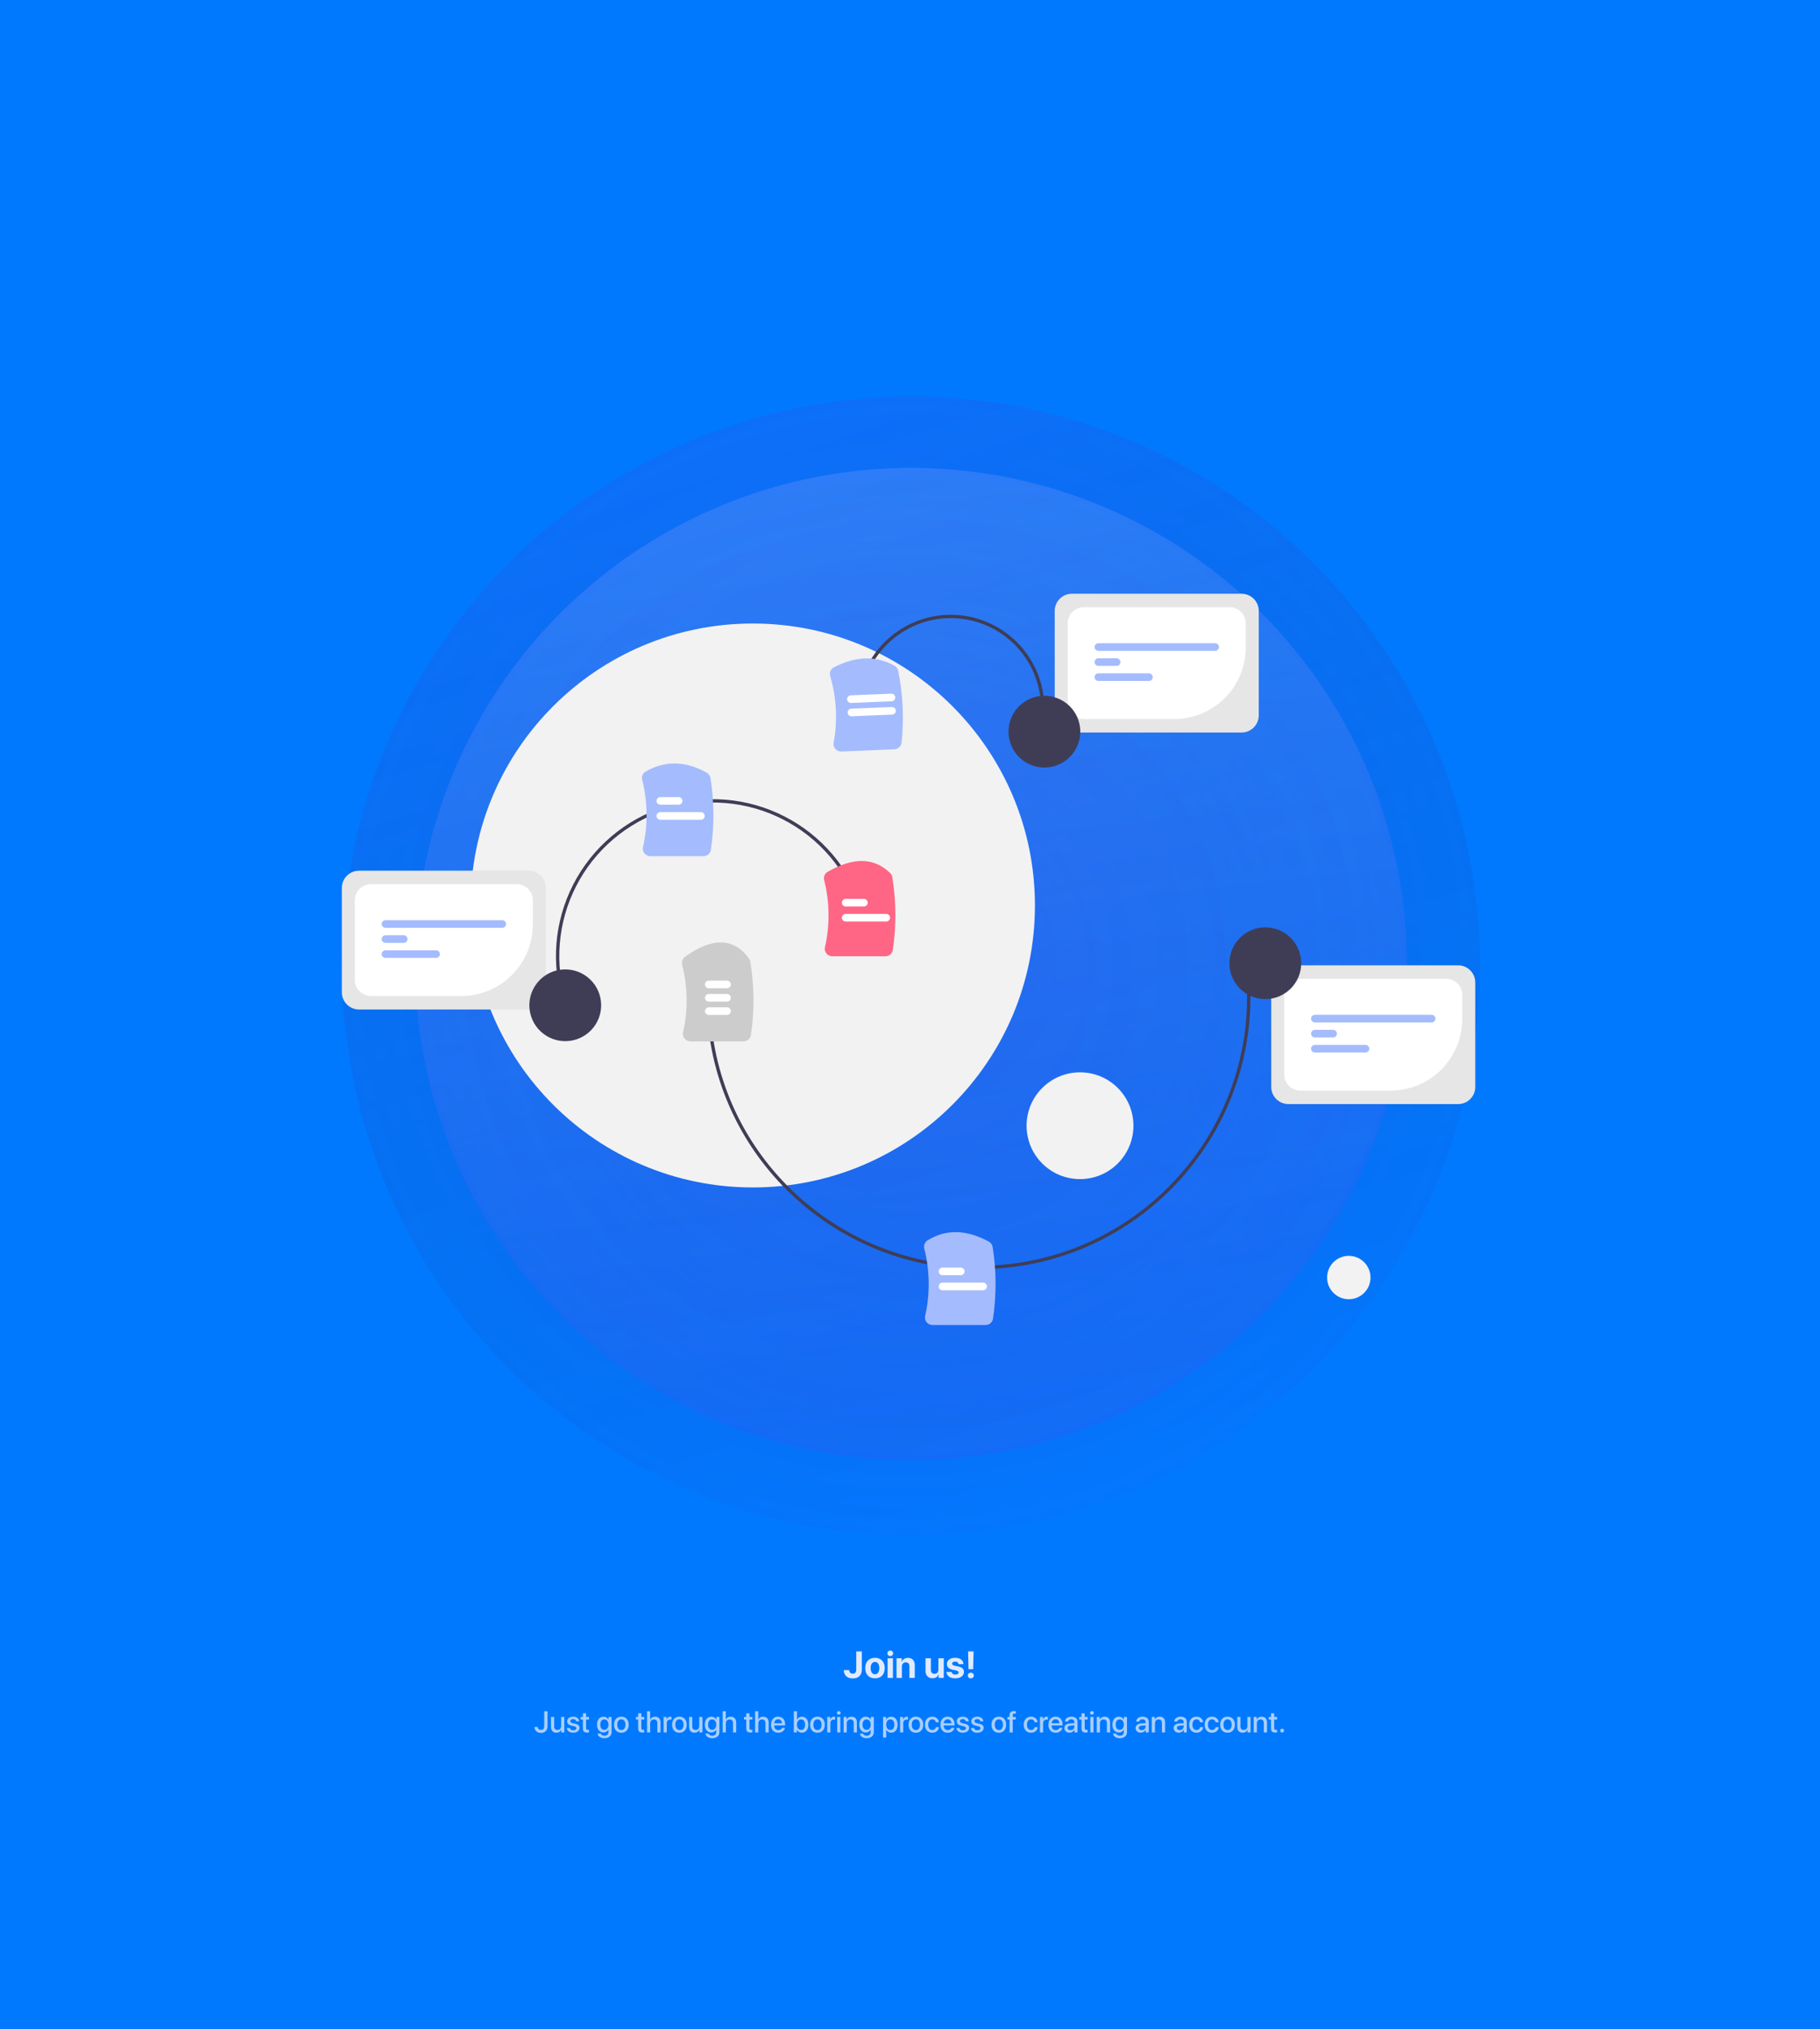 <svg width="969" height="1080" viewBox="0 0 969 1080" fill="none" xmlns="http://www.w3.org/2000/svg">
<rect width="969" height="1080" fill="#0079FF"/>
<path d="M449.256 888.85H452.117C452.13 889.423 452.306 889.882 452.645 890.227C452.99 890.572 453.439 890.744 453.992 890.744C454.611 890.744 455.079 890.559 455.398 890.188C455.724 889.816 455.887 889.276 455.887 888.566V878.908H458.836V888.586C458.836 890.077 458.413 891.236 457.566 892.062C456.72 892.883 455.538 893.293 454.021 893.293C452.583 893.293 451.427 892.889 450.555 892.082C449.689 891.275 449.256 890.197 449.256 888.85ZM469.646 891.779C468.715 892.743 467.452 893.225 465.857 893.225C464.262 893.225 462.999 892.74 462.068 891.77C461.137 890.799 460.672 889.462 460.672 887.756C460.672 886.07 461.141 884.742 462.078 883.771C463.022 882.795 464.282 882.307 465.857 882.307C467.439 882.307 468.699 882.795 469.637 883.771C470.574 884.742 471.043 886.07 471.043 887.756C471.043 889.468 470.577 890.809 469.646 891.779ZM465.857 891.047C466.561 891.047 467.117 890.76 467.527 890.188C467.938 889.615 468.143 888.807 468.143 887.766C468.143 886.737 467.938 885.933 467.527 885.354C467.117 884.774 466.561 884.484 465.857 884.484C465.154 884.484 464.594 884.774 464.178 885.354C463.768 885.933 463.562 886.737 463.562 887.766C463.562 888.807 463.768 889.615 464.178 890.188C464.588 890.76 465.148 891.047 465.857 891.047ZM472.566 893V882.531H475.418V893H472.566ZM475.076 880.949C474.783 881.236 474.422 881.379 473.992 881.379C473.562 881.379 473.201 881.236 472.908 880.949C472.615 880.663 472.469 880.314 472.469 879.904C472.469 879.488 472.615 879.139 472.908 878.859C473.201 878.573 473.562 878.43 473.992 878.43C474.422 878.43 474.783 878.573 475.076 878.859C475.369 879.139 475.516 879.488 475.516 879.904C475.516 880.314 475.369 880.663 475.076 880.949ZM477.322 893V882.531H480.076V884.396H480.135C480.421 883.732 480.838 883.225 481.385 882.873C481.938 882.515 482.612 882.336 483.406 882.336C484.565 882.336 485.46 882.681 486.092 883.371C486.723 884.061 487.039 885.021 487.039 886.252V893H484.188V886.848C484.188 886.158 484.025 885.627 483.699 885.256C483.374 884.885 482.895 884.699 482.264 884.699C481.632 884.699 481.124 884.911 480.74 885.334C480.363 885.757 480.174 886.311 480.174 886.994V893H477.322ZM502.479 882.531V893H499.725V891.115H499.666C499.119 892.502 498.074 893.195 496.531 893.195C495.385 893.195 494.471 892.847 493.787 892.15C493.104 891.447 492.762 890.49 492.762 889.279V882.531H495.613V888.684C495.613 889.38 495.779 889.911 496.111 890.275C496.45 890.64 496.935 890.822 497.566 890.822C498.198 890.822 498.699 890.614 499.07 890.197C499.441 889.781 499.627 889.224 499.627 888.527V882.531H502.479ZM504.158 885.607C504.158 884.611 504.559 883.814 505.359 883.215C506.16 882.609 507.231 882.307 508.572 882.307C509.881 882.307 510.932 882.613 511.727 883.225C512.521 883.837 512.928 884.65 512.947 885.666H510.32C510.288 885.243 510.112 884.911 509.793 884.67C509.48 884.429 509.061 884.309 508.533 884.309C508.038 884.309 507.641 884.413 507.342 884.621C507.049 884.823 506.902 885.093 506.902 885.432C506.902 885.939 507.358 886.301 508.27 886.516L510.271 886.945C511.32 887.18 512.072 887.521 512.527 887.971C512.99 888.413 513.221 889.025 513.221 889.807C513.221 890.835 512.791 891.662 511.932 892.287C511.072 892.912 509.949 893.225 508.562 893.225C507.182 893.225 506.079 892.919 505.252 892.307C504.425 891.695 503.973 890.871 503.895 889.836H506.678C506.749 890.279 506.951 890.62 507.283 890.861C507.622 891.102 508.074 891.223 508.641 891.223C509.181 891.223 509.604 891.125 509.91 890.93C510.223 890.728 510.379 890.454 510.379 890.109C510.379 889.842 510.281 889.631 510.086 889.475C509.891 889.312 509.559 889.175 509.09 889.064L507.156 888.635C505.158 888.179 504.158 887.17 504.158 885.607ZM515.418 878.908H518.348L518.113 888.361H515.652L515.418 878.908ZM518.006 892.805C517.7 893.098 517.326 893.244 516.883 893.244C516.44 893.244 516.062 893.098 515.75 892.805C515.444 892.505 515.291 892.141 515.291 891.711C515.291 891.281 515.444 890.92 515.75 890.627C516.062 890.327 516.44 890.178 516.883 890.178C517.326 890.178 517.7 890.327 518.006 890.627C518.318 890.92 518.475 891.281 518.475 891.711C518.475 892.141 518.318 892.505 518.006 892.805Z" fill="#E0EAFF"/>
<path d="M284.578 919.109H286.297C286.307 919.578 286.466 919.958 286.773 920.25C287.086 920.542 287.487 920.688 287.977 920.688C288.549 920.688 288.987 920.521 289.289 920.188C289.596 919.849 289.75 919.357 289.75 918.711V910.727H291.5V918.719C291.5 919.833 291.19 920.701 290.57 921.32C289.951 921.94 289.091 922.25 287.992 922.25C286.977 922.25 286.154 921.961 285.523 921.383C284.893 920.805 284.578 920.047 284.578 919.109ZM300.445 913.781V922H298.828V920.609H298.789C298.315 921.635 297.466 922.148 296.242 922.148C295.346 922.148 294.641 921.878 294.125 921.336C293.615 920.789 293.359 920.044 293.359 919.102V913.781H295.047V918.773C295.047 919.404 295.195 919.883 295.492 920.211C295.789 920.534 296.227 920.695 296.805 920.695C297.409 920.695 297.885 920.503 298.234 920.117C298.583 919.732 298.758 919.216 298.758 918.57V913.781H300.445ZM301.969 916.109C301.969 915.375 302.266 914.779 302.859 914.32C303.453 913.862 304.229 913.633 305.188 913.633C306.099 913.633 306.846 913.865 307.43 914.328C308.018 914.786 308.326 915.383 308.352 916.117H306.766C306.724 915.742 306.56 915.448 306.273 915.234C305.987 915.021 305.609 914.914 305.141 914.914C304.682 914.914 304.312 915.016 304.031 915.219C303.755 915.422 303.617 915.685 303.617 916.008C303.617 916.508 304.036 916.862 304.875 917.07L306.258 917.391C307.086 917.589 307.672 917.859 308.016 918.203C308.365 918.542 308.539 919.016 308.539 919.625C308.539 920.375 308.221 920.984 307.586 921.453C306.956 921.922 306.135 922.156 305.125 922.156C304.161 922.156 303.375 921.927 302.766 921.469C302.161 921.01 301.826 920.401 301.758 919.641H303.43C303.497 920.036 303.682 920.341 303.984 920.555C304.286 920.763 304.693 920.867 305.203 920.867C305.708 920.867 306.107 920.771 306.398 920.578C306.695 920.38 306.844 920.115 306.844 919.781C306.844 919.516 306.755 919.305 306.578 919.148C306.401 918.992 306.099 918.859 305.672 918.75L304.203 918.391C302.714 918.031 301.969 917.271 301.969 916.109ZM310.344 911.836H312.039V913.781H313.602V915.117H312.039V919.648C312.039 920.003 312.12 920.263 312.281 920.43C312.443 920.596 312.695 920.68 313.039 920.68C313.289 920.68 313.474 920.667 313.594 920.641V921.977C313.385 922.029 313.073 922.055 312.656 922.055C311.828 922.055 311.234 921.885 310.875 921.547C310.521 921.203 310.344 920.633 310.344 919.836V915.117H309.148V913.781H310.344V911.836ZM321.742 920.633C322.404 920.633 322.932 920.383 323.328 919.883C323.729 919.383 323.93 918.711 323.93 917.867C323.93 917.023 323.729 916.346 323.328 915.836C322.932 915.326 322.404 915.07 321.742 915.07C321.091 915.07 320.57 915.323 320.18 915.828C319.794 916.333 319.602 917.013 319.602 917.867C319.602 918.721 319.794 919.396 320.18 919.891C320.57 920.385 321.091 920.633 321.742 920.633ZM321.758 925.094C320.799 925.094 319.987 924.865 319.32 924.406C318.659 923.948 318.276 923.359 318.172 922.641H319.867C319.987 922.984 320.221 923.26 320.57 923.469C320.924 923.677 321.341 923.781 321.82 923.781C322.471 923.781 322.984 923.609 323.359 923.266C323.734 922.927 323.922 922.474 323.922 921.906V920.555H323.891C323.656 921.008 323.307 921.367 322.844 921.633C322.385 921.898 321.867 922.031 321.289 922.031C320.253 922.031 319.424 921.656 318.805 920.906C318.185 920.151 317.875 919.135 317.875 917.859C317.875 916.568 318.185 915.544 318.805 914.789C319.43 914.029 320.271 913.648 321.328 913.648C321.906 913.648 322.424 913.786 322.883 914.062C323.341 914.333 323.695 914.708 323.945 915.188H323.977V913.781H325.617V921.852C325.617 922.831 325.266 923.615 324.562 924.203C323.865 924.797 322.93 925.094 321.758 925.094ZM333.656 921.016C332.948 921.776 332.003 922.156 330.82 922.156C329.638 922.156 328.693 921.776 327.984 921.016C327.276 920.25 326.922 919.208 326.922 917.891C326.922 916.578 327.276 915.542 327.984 914.781C328.693 914.016 329.638 913.633 330.82 913.633C332.003 913.633 332.948 914.016 333.656 914.781C334.365 915.542 334.719 916.578 334.719 917.891C334.719 919.208 334.365 920.25 333.656 921.016ZM330.82 920.766C331.492 920.766 332.023 920.513 332.414 920.008C332.805 919.503 333 918.797 333 917.891C333 916.99 332.802 916.286 332.406 915.781C332.016 915.276 331.487 915.023 330.82 915.023C330.154 915.023 329.622 915.276 329.227 915.781C328.836 916.286 328.641 916.99 328.641 917.891C328.641 918.797 328.836 919.503 329.227 920.008C329.622 920.513 330.154 920.766 330.82 920.766ZM339.766 911.836H341.461V913.781H343.023V915.117H341.461V919.648C341.461 920.003 341.542 920.263 341.703 920.43C341.865 920.596 342.117 920.68 342.461 920.68C342.711 920.68 342.896 920.667 343.016 920.641V921.977C342.807 922.029 342.495 922.055 342.078 922.055C341.25 922.055 340.656 921.885 340.297 921.547C339.943 921.203 339.766 920.633 339.766 919.836V915.117H338.57V913.781H339.766V911.836ZM344.477 922V910.727H346.148V915.156H346.188C346.417 914.672 346.753 914.299 347.195 914.039C347.638 913.773 348.169 913.641 348.789 913.641C349.685 913.641 350.388 913.917 350.898 914.469C351.414 915.021 351.672 915.766 351.672 916.703V922H349.977V917.031C349.977 916.417 349.823 915.94 349.516 915.602C349.214 915.263 348.768 915.094 348.18 915.094C347.56 915.094 347.068 915.292 346.703 915.688C346.344 916.078 346.164 916.599 346.164 917.25V922H344.477ZM353.305 922V913.781H354.914V915.18H354.953C355.089 914.701 355.331 914.326 355.68 914.055C356.029 913.784 356.445 913.648 356.93 913.648C357.091 913.648 357.284 913.669 357.508 913.711V915.281C357.357 915.219 357.104 915.188 356.75 915.188C356.208 915.188 355.779 915.357 355.461 915.695C355.148 916.034 354.992 916.495 354.992 917.078V922H353.305ZM364.562 921.016C363.854 921.776 362.909 922.156 361.727 922.156C360.544 922.156 359.599 921.776 358.891 921.016C358.182 920.25 357.828 919.208 357.828 917.891C357.828 916.578 358.182 915.542 358.891 914.781C359.599 914.016 360.544 913.633 361.727 913.633C362.909 913.633 363.854 914.016 364.562 914.781C365.271 915.542 365.625 916.578 365.625 917.891C365.625 919.208 365.271 920.25 364.562 921.016ZM361.727 920.766C362.398 920.766 362.93 920.513 363.32 920.008C363.711 919.503 363.906 918.797 363.906 917.891C363.906 916.99 363.708 916.286 363.312 915.781C362.922 915.276 362.393 915.023 361.727 915.023C361.06 915.023 360.529 915.276 360.133 915.781C359.742 916.286 359.547 916.99 359.547 917.891C359.547 918.797 359.742 919.503 360.133 920.008C360.529 920.513 361.06 920.766 361.727 920.766ZM373.977 913.781V922H372.359V920.609H372.32C371.846 921.635 370.997 922.148 369.773 922.148C368.878 922.148 368.172 921.878 367.656 921.336C367.146 920.789 366.891 920.044 366.891 919.102V913.781H368.578V918.773C368.578 919.404 368.727 919.883 369.023 920.211C369.32 920.534 369.758 920.695 370.336 920.695C370.94 920.695 371.417 920.503 371.766 920.117C372.115 919.732 372.289 919.216 372.289 918.57V913.781H373.977ZM379.148 920.633C379.81 920.633 380.339 920.383 380.734 919.883C381.135 919.383 381.336 918.711 381.336 917.867C381.336 917.023 381.135 916.346 380.734 915.836C380.339 915.326 379.81 915.07 379.148 915.07C378.497 915.07 377.977 915.323 377.586 915.828C377.201 916.333 377.008 917.013 377.008 917.867C377.008 918.721 377.201 919.396 377.586 919.891C377.977 920.385 378.497 920.633 379.148 920.633ZM379.164 925.094C378.206 925.094 377.393 924.865 376.727 924.406C376.065 923.948 375.682 923.359 375.578 922.641H377.273C377.393 922.984 377.628 923.26 377.977 923.469C378.331 923.677 378.747 923.781 379.227 923.781C379.878 923.781 380.391 923.609 380.766 923.266C381.141 922.927 381.328 922.474 381.328 921.906V920.555H381.297C381.062 921.008 380.714 921.367 380.25 921.633C379.792 921.898 379.273 922.031 378.695 922.031C377.659 922.031 376.831 921.656 376.211 920.906C375.591 920.151 375.281 919.135 375.281 917.859C375.281 916.568 375.591 915.544 376.211 914.789C376.836 914.029 377.677 913.648 378.734 913.648C379.312 913.648 379.831 913.786 380.289 914.062C380.747 914.333 381.102 914.708 381.352 915.188H381.383V913.781H383.023V921.852C383.023 922.831 382.672 923.615 381.969 924.203C381.271 924.797 380.336 925.094 379.164 925.094ZM384.758 922V910.727H386.43V915.156H386.469C386.698 914.672 387.034 914.299 387.477 914.039C387.919 913.773 388.451 913.641 389.07 913.641C389.966 913.641 390.669 913.917 391.18 914.469C391.695 915.021 391.953 915.766 391.953 916.703V922H390.258V917.031C390.258 916.417 390.104 915.94 389.797 915.602C389.495 915.263 389.049 915.094 388.461 915.094C387.841 915.094 387.349 915.292 386.984 915.688C386.625 916.078 386.445 916.599 386.445 917.25V922H384.758ZM397.328 911.836H399.023V913.781H400.586V915.117H399.023V919.648C399.023 920.003 399.104 920.263 399.266 920.43C399.427 920.596 399.68 920.68 400.023 920.68C400.273 920.68 400.458 920.667 400.578 920.641V921.977C400.37 922.029 400.057 922.055 399.641 922.055C398.812 922.055 398.219 921.885 397.859 921.547C397.505 921.203 397.328 920.633 397.328 919.836V915.117H396.133V913.781H397.328V911.836ZM402.039 922V910.727H403.711V915.156H403.75C403.979 914.672 404.315 914.299 404.758 914.039C405.201 913.773 405.732 913.641 406.352 913.641C407.247 913.641 407.951 913.917 408.461 914.469C408.977 915.021 409.234 915.766 409.234 916.703V922H407.539V917.031C407.539 916.417 407.385 915.94 407.078 915.602C406.776 915.263 406.331 915.094 405.742 915.094C405.122 915.094 404.63 915.292 404.266 915.688C403.906 916.078 403.727 916.599 403.727 917.25V922H402.039ZM415.734 915.586C415.365 915.19 414.888 914.992 414.305 914.992C413.721 914.992 413.237 915.193 412.852 915.594C412.466 915.99 412.253 916.503 412.211 917.133H416.32C416.299 916.497 416.104 915.982 415.734 915.586ZM416.312 919.586H417.914C417.794 920.341 417.409 920.958 416.758 921.438C416.107 921.917 415.312 922.156 414.375 922.156C413.172 922.156 412.224 921.779 411.531 921.023C410.844 920.263 410.5 919.232 410.5 917.93C410.5 916.638 410.844 915.599 411.531 914.812C412.224 914.026 413.148 913.633 414.305 913.633C415.44 913.633 416.341 914.005 417.008 914.75C417.674 915.49 418.008 916.484 418.008 917.734V918.312H412.203V918.414C412.203 919.133 412.404 919.708 412.805 920.141C413.206 920.573 413.742 920.789 414.414 920.789C414.888 920.789 415.294 920.68 415.633 920.461C415.971 920.242 416.198 919.951 416.312 919.586ZM426.945 922.141C426.352 922.141 425.828 922.005 425.375 921.734C424.922 921.464 424.565 921.086 424.305 920.602H424.273V922H422.633V910.727H424.32V915.18H424.359C424.609 914.701 424.958 914.326 425.406 914.055C425.859 913.784 426.375 913.648 426.953 913.648C427.99 913.648 428.818 914.031 429.438 914.797C430.062 915.562 430.375 916.594 430.375 917.891C430.375 919.193 430.065 920.227 429.445 920.992C428.826 921.758 427.992 922.141 426.945 922.141ZM426.492 915.07C425.846 915.07 425.32 915.331 424.914 915.852C424.513 916.367 424.312 917.047 424.312 917.891C424.312 918.74 424.513 919.422 424.914 919.938C425.32 920.453 425.846 920.711 426.492 920.711C427.154 920.711 427.677 920.458 428.062 919.953C428.448 919.448 428.641 918.76 428.641 917.891C428.641 917.026 428.448 916.341 428.062 915.836C427.677 915.326 427.154 915.07 426.492 915.07ZM438.062 921.016C437.354 921.776 436.409 922.156 435.227 922.156C434.044 922.156 433.099 921.776 432.391 921.016C431.682 920.25 431.328 919.208 431.328 917.891C431.328 916.578 431.682 915.542 432.391 914.781C433.099 914.016 434.044 913.633 435.227 913.633C436.409 913.633 437.354 914.016 438.062 914.781C438.771 915.542 439.125 916.578 439.125 917.891C439.125 919.208 438.771 920.25 438.062 921.016ZM435.227 920.766C435.898 920.766 436.43 920.513 436.82 920.008C437.211 919.503 437.406 918.797 437.406 917.891C437.406 916.99 437.208 916.286 436.812 915.781C436.422 915.276 435.893 915.023 435.227 915.023C434.56 915.023 434.029 915.276 433.633 915.781C433.242 916.286 433.047 916.99 433.047 917.891C433.047 918.797 433.242 919.503 433.633 920.008C434.029 920.513 434.56 920.766 435.227 920.766ZM440.43 922V913.781H442.039V915.18H442.078C442.214 914.701 442.456 914.326 442.805 914.055C443.154 913.784 443.57 913.648 444.055 913.648C444.216 913.648 444.409 913.669 444.633 913.711V915.281C444.482 915.219 444.229 915.188 443.875 915.188C443.333 915.188 442.904 915.357 442.586 915.695C442.273 916.034 442.117 916.495 442.117 917.078V922H440.43ZM445.734 922V913.781H447.422V922H445.734ZM447.273 912.297C447.081 912.484 446.849 912.578 446.578 912.578C446.307 912.578 446.076 912.484 445.883 912.297C445.695 912.109 445.602 911.883 445.602 911.617C445.602 911.346 445.695 911.117 445.883 910.93C446.076 910.742 446.307 910.648 446.578 910.648C446.854 910.648 447.086 910.742 447.273 910.93C447.466 911.117 447.562 911.346 447.562 911.617C447.562 911.883 447.466 912.109 447.273 912.297ZM449.148 922V913.781H450.758V915.156H450.797C451.026 914.677 451.359 914.305 451.797 914.039C452.234 913.773 452.763 913.641 453.383 913.641C454.284 913.641 454.984 913.911 455.484 914.453C455.984 914.99 456.234 915.732 456.234 916.68V922H454.539V917.008C454.539 916.383 454.391 915.909 454.094 915.586C453.802 915.258 453.367 915.094 452.789 915.094C452.195 915.094 451.721 915.286 451.367 915.672C451.013 916.057 450.836 916.57 450.836 917.211V922H449.148ZM461.367 920.633C462.029 920.633 462.557 920.383 462.953 919.883C463.354 919.383 463.555 918.711 463.555 917.867C463.555 917.023 463.354 916.346 462.953 915.836C462.557 915.326 462.029 915.07 461.367 915.07C460.716 915.07 460.195 915.323 459.805 915.828C459.419 916.333 459.227 917.013 459.227 917.867C459.227 918.721 459.419 919.396 459.805 919.891C460.195 920.385 460.716 920.633 461.367 920.633ZM461.383 925.094C460.424 925.094 459.612 924.865 458.945 924.406C458.284 923.948 457.901 923.359 457.797 922.641H459.492C459.612 922.984 459.846 923.26 460.195 923.469C460.549 923.677 460.966 923.781 461.445 923.781C462.096 923.781 462.609 923.609 462.984 923.266C463.359 922.927 463.547 922.474 463.547 921.906V920.555H463.516C463.281 921.008 462.932 921.367 462.469 921.633C462.01 921.898 461.492 922.031 460.914 922.031C459.878 922.031 459.049 921.656 458.43 920.906C457.81 920.151 457.5 919.135 457.5 917.859C457.5 916.568 457.81 915.544 458.43 914.789C459.055 914.029 459.896 913.648 460.953 913.648C461.531 913.648 462.049 913.786 462.508 914.062C462.966 914.333 463.32 914.708 463.57 915.188H463.602V913.781H465.242V921.852C465.242 922.831 464.891 923.615 464.188 924.203C463.49 924.797 462.555 925.094 461.383 925.094ZM474.445 913.648C475.492 913.648 476.331 914.031 476.961 914.797C477.591 915.562 477.906 916.594 477.906 917.891C477.906 919.188 477.594 920.221 476.969 920.992C476.344 921.758 475.513 922.141 474.477 922.141C473.893 922.141 473.375 922.008 472.922 921.742C472.474 921.477 472.13 921.112 471.891 920.648H471.852V924.719H470.164V913.781H471.797V915.195H471.828C472.073 914.716 472.424 914.339 472.883 914.062C473.341 913.786 473.862 913.648 474.445 913.648ZM474 920.711C474.667 920.711 475.195 920.458 475.586 919.953C475.977 919.443 476.172 918.755 476.172 917.891C476.172 917.031 475.977 916.346 475.586 915.836C475.195 915.326 474.667 915.07 474 915.07C473.354 915.07 472.833 915.328 472.438 915.844C472.042 916.359 471.844 917.042 471.844 917.891C471.844 918.745 472.039 919.43 472.43 919.945C472.826 920.456 473.349 920.711 474 920.711ZM479.211 922V913.781H480.82V915.18H480.859C480.995 914.701 481.237 914.326 481.586 914.055C481.935 913.784 482.352 913.648 482.836 913.648C482.997 913.648 483.19 913.669 483.414 913.711V915.281C483.263 915.219 483.01 915.188 482.656 915.188C482.115 915.188 481.685 915.357 481.367 915.695C481.055 916.034 480.898 916.495 480.898 917.078V922H479.211ZM490.469 921.016C489.76 921.776 488.815 922.156 487.633 922.156C486.451 922.156 485.505 921.776 484.797 921.016C484.089 920.25 483.734 919.208 483.734 917.891C483.734 916.578 484.089 915.542 484.797 914.781C485.505 914.016 486.451 913.633 487.633 913.633C488.815 913.633 489.76 914.016 490.469 914.781C491.177 915.542 491.531 916.578 491.531 917.891C491.531 919.208 491.177 920.25 490.469 921.016ZM487.633 920.766C488.305 920.766 488.836 920.513 489.227 920.008C489.617 919.503 489.812 918.797 489.812 917.891C489.812 916.99 489.615 916.286 489.219 915.781C488.828 915.276 488.299 915.023 487.633 915.023C486.966 915.023 486.435 915.276 486.039 915.781C485.648 916.286 485.453 916.99 485.453 917.891C485.453 918.797 485.648 919.503 486.039 920.008C486.435 920.513 486.966 920.766 487.633 920.766ZM499.891 916.609H498.281C498.193 916.146 497.979 915.768 497.641 915.477C497.307 915.185 496.878 915.039 496.352 915.039C495.695 915.039 495.169 915.297 494.773 915.812C494.383 916.323 494.188 917.016 494.188 917.891C494.188 918.781 494.383 919.479 494.773 919.984C495.169 920.49 495.701 920.742 496.367 920.742C496.883 920.742 497.305 920.609 497.633 920.344C497.966 920.073 498.182 919.698 498.281 919.219H499.906C499.818 920.099 499.448 920.81 498.797 921.352C498.151 921.888 497.336 922.156 496.352 922.156C495.169 922.156 494.227 921.776 493.523 921.016C492.82 920.25 492.469 919.208 492.469 917.891C492.469 916.589 492.82 915.555 493.523 914.789C494.227 914.018 495.164 913.633 496.336 913.633C497.357 913.633 498.185 913.919 498.82 914.492C499.456 915.06 499.812 915.766 499.891 916.609ZM505.969 915.586C505.599 915.19 505.122 914.992 504.539 914.992C503.956 914.992 503.471 915.193 503.086 915.594C502.701 915.99 502.487 916.503 502.445 917.133H506.555C506.534 916.497 506.339 915.982 505.969 915.586ZM506.547 919.586H508.148C508.029 920.341 507.643 920.958 506.992 921.438C506.341 921.917 505.547 922.156 504.609 922.156C503.406 922.156 502.458 921.779 501.766 921.023C501.078 920.263 500.734 919.232 500.734 917.93C500.734 916.638 501.078 915.599 501.766 914.812C502.458 914.026 503.383 913.633 504.539 913.633C505.674 913.633 506.576 914.005 507.242 914.75C507.909 915.49 508.242 916.484 508.242 917.734V918.312H502.438V918.414C502.438 919.133 502.638 919.708 503.039 920.141C503.44 920.573 503.977 920.789 504.648 920.789C505.122 920.789 505.529 920.68 505.867 920.461C506.206 920.242 506.432 919.951 506.547 919.586ZM509.406 916.109C509.406 915.375 509.703 914.779 510.297 914.32C510.891 913.862 511.667 913.633 512.625 913.633C513.536 913.633 514.284 913.865 514.867 914.328C515.456 914.786 515.763 915.383 515.789 916.117H514.203C514.161 915.742 513.997 915.448 513.711 915.234C513.424 915.021 513.047 914.914 512.578 914.914C512.12 914.914 511.75 915.016 511.469 915.219C511.193 915.422 511.055 915.685 511.055 916.008C511.055 916.508 511.474 916.862 512.312 917.07L513.695 917.391C514.523 917.589 515.109 917.859 515.453 918.203C515.802 918.542 515.977 919.016 515.977 919.625C515.977 920.375 515.659 920.984 515.023 921.453C514.393 921.922 513.573 922.156 512.562 922.156C511.599 922.156 510.812 921.927 510.203 921.469C509.599 921.01 509.263 920.401 509.195 919.641H510.867C510.935 920.036 511.12 920.341 511.422 920.555C511.724 920.763 512.13 920.867 512.641 920.867C513.146 920.867 513.544 920.771 513.836 920.578C514.133 920.38 514.281 920.115 514.281 919.781C514.281 919.516 514.193 919.305 514.016 919.148C513.839 918.992 513.536 918.859 513.109 918.75L511.641 918.391C510.151 918.031 509.406 917.271 509.406 916.109ZM517.141 916.109C517.141 915.375 517.438 914.779 518.031 914.32C518.625 913.862 519.401 913.633 520.359 913.633C521.271 913.633 522.018 913.865 522.602 914.328C523.19 914.786 523.497 915.383 523.523 916.117H521.938C521.896 915.742 521.732 915.448 521.445 915.234C521.159 915.021 520.781 914.914 520.312 914.914C519.854 914.914 519.484 915.016 519.203 915.219C518.927 915.422 518.789 915.685 518.789 916.008C518.789 916.508 519.208 916.862 520.047 917.07L521.43 917.391C522.258 917.589 522.844 917.859 523.188 918.203C523.536 918.542 523.711 919.016 523.711 919.625C523.711 920.375 523.393 920.984 522.758 921.453C522.128 921.922 521.307 922.156 520.297 922.156C519.333 922.156 518.547 921.927 517.938 921.469C517.333 921.01 516.997 920.401 516.93 919.641H518.602C518.669 920.036 518.854 920.341 519.156 920.555C519.458 920.763 519.865 920.867 520.375 920.867C520.88 920.867 521.279 920.771 521.57 920.578C521.867 920.38 522.016 920.115 522.016 919.781C522.016 919.516 521.927 919.305 521.75 919.148C521.573 918.992 521.271 918.859 520.844 918.75L519.375 918.391C517.885 918.031 517.141 917.271 517.141 916.109ZM534.641 921.016C533.932 921.776 532.987 922.156 531.805 922.156C530.622 922.156 529.677 921.776 528.969 921.016C528.26 920.25 527.906 919.208 527.906 917.891C527.906 916.578 528.26 915.542 528.969 914.781C529.677 914.016 530.622 913.633 531.805 913.633C532.987 913.633 533.932 914.016 534.641 914.781C535.349 915.542 535.703 916.578 535.703 917.891C535.703 919.208 535.349 920.25 534.641 921.016ZM531.805 920.766C532.477 920.766 533.008 920.513 533.398 920.008C533.789 919.503 533.984 918.797 533.984 917.891C533.984 916.99 533.786 916.286 533.391 915.781C533 915.276 532.471 915.023 531.805 915.023C531.138 915.023 530.607 915.276 530.211 915.781C529.82 916.286 529.625 916.99 529.625 917.891C529.625 918.797 529.82 919.503 530.211 920.008C530.607 920.513 531.138 920.766 531.805 920.766ZM537.5 922V915.117H536.367V913.797H537.5V912.992C537.5 912.19 537.695 911.599 538.086 911.219C538.477 910.839 539.089 910.648 539.922 910.648C540.26 910.648 540.576 910.674 540.867 910.727V911.977C540.701 911.945 540.495 911.93 540.25 911.93C539.531 911.93 539.172 912.294 539.172 913.023V913.797H540.836V915.117H539.195V922H537.5ZM552.469 916.609H550.859C550.771 916.146 550.557 915.768 550.219 915.477C549.885 915.185 549.456 915.039 548.93 915.039C548.273 915.039 547.747 915.297 547.352 915.812C546.961 916.323 546.766 917.016 546.766 917.891C546.766 918.781 546.961 919.479 547.352 919.984C547.747 920.49 548.279 920.742 548.945 920.742C549.461 920.742 549.883 920.609 550.211 920.344C550.544 920.073 550.76 919.698 550.859 919.219H552.484C552.396 920.099 552.026 920.81 551.375 921.352C550.729 921.888 549.914 922.156 548.93 922.156C547.747 922.156 546.805 921.776 546.102 921.016C545.398 920.25 545.047 919.208 545.047 917.891C545.047 916.589 545.398 915.555 546.102 914.789C546.805 914.018 547.742 913.633 548.914 913.633C549.935 913.633 550.763 913.919 551.398 914.492C552.034 915.06 552.391 915.766 552.469 916.609ZM553.68 922V913.781H555.289V915.18H555.328C555.464 914.701 555.706 914.326 556.055 914.055C556.404 913.784 556.82 913.648 557.305 913.648C557.466 913.648 557.659 913.669 557.883 913.711V915.281C557.732 915.219 557.479 915.188 557.125 915.188C556.583 915.188 556.154 915.357 555.836 915.695C555.523 916.034 555.367 916.495 555.367 917.078V922H553.68ZM563.438 915.586C563.068 915.19 562.591 914.992 562.008 914.992C561.424 914.992 560.94 915.193 560.555 915.594C560.169 915.99 559.956 916.503 559.914 917.133H564.023C564.003 916.497 563.807 915.982 563.438 915.586ZM564.016 919.586H565.617C565.497 920.341 565.112 920.958 564.461 921.438C563.81 921.917 563.016 922.156 562.078 922.156C560.875 922.156 559.927 921.779 559.234 921.023C558.547 920.263 558.203 919.232 558.203 917.93C558.203 916.638 558.547 915.599 559.234 914.812C559.927 914.026 560.852 913.633 562.008 913.633C563.143 913.633 564.044 914.005 564.711 914.75C565.378 915.49 565.711 916.484 565.711 917.734V918.312H559.906V918.414C559.906 919.133 560.107 919.708 560.508 920.141C560.909 920.573 561.445 920.789 562.117 920.789C562.591 920.789 562.997 920.68 563.336 920.461C563.674 920.242 563.901 919.951 564.016 919.586ZM569.898 920.805C570.492 920.805 570.99 920.625 571.391 920.266C571.797 919.901 572 919.453 572 918.922V918.273L569.977 918.398C569.471 918.435 569.081 918.56 568.805 918.773C568.534 918.982 568.398 919.263 568.398 919.617C568.398 919.977 568.534 920.266 568.805 920.484C569.081 920.698 569.445 920.805 569.898 920.805ZM569.43 922.141C568.622 922.141 567.964 921.911 567.453 921.453C566.948 920.995 566.695 920.398 566.695 919.664C566.695 918.945 566.961 918.375 567.492 917.953C568.023 917.526 568.776 917.286 569.75 917.234L572 917.102V916.469C572 916.01 571.854 915.654 571.562 915.398C571.271 915.138 570.867 915.008 570.352 915.008C569.872 915.008 569.482 915.115 569.18 915.328C568.883 915.542 568.695 915.836 568.617 916.211H567.023C567.07 915.451 567.398 914.831 568.008 914.352C568.617 913.872 569.419 913.633 570.414 913.633C571.409 913.633 572.201 913.878 572.789 914.367C573.383 914.857 573.68 915.513 573.68 916.336V922H572.062V920.648H572.023C571.789 921.102 571.432 921.464 570.953 921.734C570.479 922.005 569.971 922.141 569.43 922.141ZM575.812 911.836H577.508V913.781H579.07V915.117H577.508V919.648C577.508 920.003 577.589 920.263 577.75 920.43C577.911 920.596 578.164 920.68 578.508 920.68C578.758 920.68 578.943 920.667 579.062 920.641V921.977C578.854 922.029 578.542 922.055 578.125 922.055C577.297 922.055 576.703 921.885 576.344 921.547C575.99 921.203 575.812 920.633 575.812 919.836V915.117H574.617V913.781H575.812V911.836ZM580.516 922V913.781H582.203V922H580.516ZM582.055 912.297C581.862 912.484 581.63 912.578 581.359 912.578C581.089 912.578 580.857 912.484 580.664 912.297C580.477 912.109 580.383 911.883 580.383 911.617C580.383 911.346 580.477 911.117 580.664 910.93C580.857 910.742 581.089 910.648 581.359 910.648C581.635 910.648 581.867 910.742 582.055 910.93C582.247 911.117 582.344 911.346 582.344 911.617C582.344 911.883 582.247 912.109 582.055 912.297ZM583.93 922V913.781H585.539V915.156H585.578C585.807 914.677 586.141 914.305 586.578 914.039C587.016 913.773 587.544 913.641 588.164 913.641C589.065 913.641 589.766 913.911 590.266 914.453C590.766 914.99 591.016 915.732 591.016 916.68V922H589.32V917.008C589.32 916.383 589.172 915.909 588.875 915.586C588.583 915.258 588.148 915.094 587.57 915.094C586.977 915.094 586.503 915.286 586.148 915.672C585.794 916.057 585.617 916.57 585.617 917.211V922H583.93ZM596.148 920.633C596.81 920.633 597.339 920.383 597.734 919.883C598.135 919.383 598.336 918.711 598.336 917.867C598.336 917.023 598.135 916.346 597.734 915.836C597.339 915.326 596.81 915.07 596.148 915.07C595.497 915.07 594.977 915.323 594.586 915.828C594.201 916.333 594.008 917.013 594.008 917.867C594.008 918.721 594.201 919.396 594.586 919.891C594.977 920.385 595.497 920.633 596.148 920.633ZM596.164 925.094C595.206 925.094 594.393 924.865 593.727 924.406C593.065 923.948 592.682 923.359 592.578 922.641H594.273C594.393 922.984 594.628 923.26 594.977 923.469C595.331 923.677 595.747 923.781 596.227 923.781C596.878 923.781 597.391 923.609 597.766 923.266C598.141 922.927 598.328 922.474 598.328 921.906V920.555H598.297C598.062 921.008 597.714 921.367 597.25 921.633C596.792 921.898 596.273 922.031 595.695 922.031C594.659 922.031 593.831 921.656 593.211 920.906C592.591 920.151 592.281 919.135 592.281 917.859C592.281 916.568 592.591 915.544 593.211 914.789C593.836 914.029 594.677 913.648 595.734 913.648C596.312 913.648 596.831 913.786 597.289 914.062C597.747 914.333 598.102 914.708 598.352 915.188H598.383V913.781H600.023V921.852C600.023 922.831 599.672 923.615 598.969 924.203C598.271 924.797 597.336 925.094 596.164 925.094ZM607.82 920.805C608.414 920.805 608.911 920.625 609.312 920.266C609.719 919.901 609.922 919.453 609.922 918.922V918.273L607.898 918.398C607.393 918.435 607.003 918.56 606.727 918.773C606.456 918.982 606.32 919.263 606.32 919.617C606.32 919.977 606.456 920.266 606.727 920.484C607.003 920.698 607.367 920.805 607.82 920.805ZM607.352 922.141C606.544 922.141 605.885 921.911 605.375 921.453C604.87 920.995 604.617 920.398 604.617 919.664C604.617 918.945 604.883 918.375 605.414 917.953C605.945 917.526 606.698 917.286 607.672 917.234L609.922 917.102V916.469C609.922 916.01 609.776 915.654 609.484 915.398C609.193 915.138 608.789 915.008 608.273 915.008C607.794 915.008 607.404 915.115 607.102 915.328C606.805 915.542 606.617 915.836 606.539 916.211H604.945C604.992 915.451 605.32 914.831 605.93 914.352C606.539 913.872 607.341 913.633 608.336 913.633C609.331 913.633 610.122 913.878 610.711 914.367C611.305 914.857 611.602 915.513 611.602 916.336V922H609.984V920.648H609.945C609.711 921.102 609.354 921.464 608.875 921.734C608.401 922.005 607.893 922.141 607.352 922.141ZM613.242 922V913.781H614.852V915.156H614.891C615.12 914.677 615.453 914.305 615.891 914.039C616.328 913.773 616.857 913.641 617.477 913.641C618.378 913.641 619.078 913.911 619.578 914.453C620.078 914.99 620.328 915.732 620.328 916.68V922H618.633V917.008C618.633 916.383 618.484 915.909 618.188 915.586C617.896 915.258 617.461 915.094 616.883 915.094C616.289 915.094 615.815 915.286 615.461 915.672C615.107 916.057 614.93 916.57 614.93 917.211V922H613.242ZM628.086 920.805C628.68 920.805 629.177 920.625 629.578 920.266C629.984 919.901 630.188 919.453 630.188 918.922V918.273L628.164 918.398C627.659 918.435 627.268 918.56 626.992 918.773C626.721 918.982 626.586 919.263 626.586 919.617C626.586 919.977 626.721 920.266 626.992 920.484C627.268 920.698 627.633 920.805 628.086 920.805ZM627.617 922.141C626.81 922.141 626.151 921.911 625.641 921.453C625.135 920.995 624.883 920.398 624.883 919.664C624.883 918.945 625.148 918.375 625.68 917.953C626.211 917.526 626.964 917.286 627.938 917.234L630.188 917.102V916.469C630.188 916.01 630.042 915.654 629.75 915.398C629.458 915.138 629.055 915.008 628.539 915.008C628.06 915.008 627.669 915.115 627.367 915.328C627.07 915.542 626.883 915.836 626.805 916.211H625.211C625.258 915.451 625.586 914.831 626.195 914.352C626.805 913.872 627.607 913.633 628.602 913.633C629.596 913.633 630.388 913.878 630.977 914.367C631.57 914.857 631.867 915.513 631.867 916.336V922H630.25V920.648H630.211C629.977 921.102 629.62 921.464 629.141 921.734C628.667 922.005 628.159 922.141 627.617 922.141ZM640.562 916.609H638.953C638.865 916.146 638.651 915.768 638.312 915.477C637.979 915.185 637.549 915.039 637.023 915.039C636.367 915.039 635.841 915.297 635.445 915.812C635.055 916.323 634.859 917.016 634.859 917.891C634.859 918.781 635.055 919.479 635.445 919.984C635.841 920.49 636.372 920.742 637.039 920.742C637.555 920.742 637.977 920.609 638.305 920.344C638.638 920.073 638.854 919.698 638.953 919.219H640.578C640.49 920.099 640.12 920.81 639.469 921.352C638.823 921.888 638.008 922.156 637.023 922.156C635.841 922.156 634.898 921.776 634.195 921.016C633.492 920.25 633.141 919.208 633.141 917.891C633.141 916.589 633.492 915.555 634.195 914.789C634.898 914.018 635.836 913.633 637.008 913.633C638.029 913.633 638.857 913.919 639.492 914.492C640.128 915.06 640.484 915.766 640.562 916.609ZM648.828 916.609H647.219C647.13 916.146 646.917 915.768 646.578 915.477C646.245 915.185 645.815 915.039 645.289 915.039C644.633 915.039 644.107 915.297 643.711 915.812C643.32 916.323 643.125 917.016 643.125 917.891C643.125 918.781 643.32 919.479 643.711 919.984C644.107 920.49 644.638 920.742 645.305 920.742C645.82 920.742 646.242 920.609 646.57 920.344C646.904 920.073 647.12 919.698 647.219 919.219H648.844C648.755 920.099 648.385 920.81 647.734 921.352C647.089 921.888 646.273 922.156 645.289 922.156C644.107 922.156 643.164 921.776 642.461 921.016C641.758 920.25 641.406 919.208 641.406 917.891C641.406 916.589 641.758 915.555 642.461 914.789C643.164 914.018 644.102 913.633 645.273 913.633C646.294 913.633 647.122 913.919 647.758 914.492C648.393 915.06 648.75 915.766 648.828 916.609ZM656.406 921.016C655.698 921.776 654.753 922.156 653.57 922.156C652.388 922.156 651.443 921.776 650.734 921.016C650.026 920.25 649.672 919.208 649.672 917.891C649.672 916.578 650.026 915.542 650.734 914.781C651.443 914.016 652.388 913.633 653.57 913.633C654.753 913.633 655.698 914.016 656.406 914.781C657.115 915.542 657.469 916.578 657.469 917.891C657.469 919.208 657.115 920.25 656.406 921.016ZM653.57 920.766C654.242 920.766 654.773 920.513 655.164 920.008C655.555 919.503 655.75 918.797 655.75 917.891C655.75 916.99 655.552 916.286 655.156 915.781C654.766 915.276 654.237 915.023 653.57 915.023C652.904 915.023 652.372 915.276 651.977 915.781C651.586 916.286 651.391 916.99 651.391 917.891C651.391 918.797 651.586 919.503 651.977 920.008C652.372 920.513 652.904 920.766 653.57 920.766ZM665.82 913.781V922H664.203V920.609H664.164C663.69 921.635 662.841 922.148 661.617 922.148C660.721 922.148 660.016 921.878 659.5 921.336C658.99 920.789 658.734 920.044 658.734 919.102V913.781H660.422V918.773C660.422 919.404 660.57 919.883 660.867 920.211C661.164 920.534 661.602 920.695 662.18 920.695C662.784 920.695 663.26 920.503 663.609 920.117C663.958 919.732 664.133 919.216 664.133 918.57V913.781H665.82ZM667.492 922V913.781H669.102V915.156H669.141C669.37 914.677 669.703 914.305 670.141 914.039C670.578 913.773 671.107 913.641 671.727 913.641C672.628 913.641 673.328 913.911 673.828 914.453C674.328 914.99 674.578 915.732 674.578 916.68V922H672.883V917.008C672.883 916.383 672.734 915.909 672.438 915.586C672.146 915.258 671.711 915.094 671.133 915.094C670.539 915.094 670.065 915.286 669.711 915.672C669.357 916.057 669.18 916.57 669.18 917.211V922H667.492ZM676.703 911.836H678.398V913.781H679.961V915.117H678.398V919.648C678.398 920.003 678.479 920.263 678.641 920.43C678.802 920.596 679.055 920.68 679.398 920.68C679.648 920.68 679.833 920.667 679.953 920.641V921.977C679.745 922.029 679.432 922.055 679.016 922.055C678.188 922.055 677.594 921.885 677.234 921.547C676.88 921.203 676.703 920.633 676.703 919.836V915.117H675.508V913.781H676.703V911.836ZM683.344 921.789C683.146 921.987 682.904 922.086 682.617 922.086C682.331 922.086 682.089 921.987 681.891 921.789C681.693 921.591 681.594 921.349 681.594 921.062C681.594 920.776 681.693 920.534 681.891 920.336C682.089 920.138 682.331 920.039 682.617 920.039C682.904 920.039 683.146 920.138 683.344 920.336C683.542 920.534 683.641 920.776 683.641 921.062C683.641 921.349 683.542 921.591 683.344 921.789Z" fill="#E0EAFF" fill-opacity="0.75"/>
<circle cx="485" cy="514" r="303" fill="url(#paint0_radial_264_29052)" fill-opacity="0.2"/>
<circle cx="485" cy="514" r="303" fill="url(#paint1_linear_264_29052)" fill-opacity="0.2"/>
<circle cx="485" cy="513" r="264" fill="url(#paint2_radial_264_29052)" fill-opacity="0.2"/>
<circle cx="485" cy="513" r="264" fill="url(#paint3_linear_264_29052)" fill-opacity="0.2"/>
<path d="M400.795 631.973C483.76 631.973 551.016 564.786 551.016 481.907C551.016 399.028 483.76 331.841 400.795 331.841C317.831 331.841 250.575 399.028 250.575 481.907C250.575 564.786 317.831 631.973 400.795 631.973Z" fill="#F2F2F2"/>
<path d="M575.015 627.533C590.725 627.533 603.459 614.811 603.459 599.118C603.459 583.425 590.725 570.703 575.015 570.703C559.306 570.703 546.571 583.425 546.571 599.118C546.571 614.811 559.306 627.533 575.015 627.533Z" fill="#F2F2F2"/>
<path d="M718.125 691.467C724.507 691.467 729.68 686.298 729.68 679.923C729.68 673.548 724.507 668.38 718.125 668.38C711.743 668.38 706.569 673.548 706.569 679.923C706.569 686.298 711.743 691.467 718.125 691.467Z" fill="#F2F2F2"/>
<path d="M520.882 675.487C449.084 675.49 386.615 621.985 377.386 549.007L379.15 548.785C388.265 620.862 449.973 673.707 520.883 673.711C526.908 673.711 532.927 673.331 538.904 672.575C617.113 662.705 672.702 591.114 662.822 512.986L664.586 512.763C674.589 591.862 618.308 664.345 539.127 674.337C533.076 675.102 526.982 675.486 520.882 675.487Z" fill="#3F3D56"/>
<path d="M524.738 705.188H496.468C495.864 705.189 495.268 705.054 494.724 704.792C494.179 704.53 493.702 704.149 493.326 703.676C492.955 703.216 492.694 702.677 492.561 702.101C492.428 701.525 492.427 700.926 492.559 700.35C495.242 688.523 495.083 676.23 492.097 664.476C491.893 663.664 491.951 662.808 492.263 662.031C492.574 661.254 493.123 660.595 493.831 660.148C503.611 654.096 514.26 654.285 526.389 660.727C526.941 661.017 527.417 661.43 527.782 661.935C528.148 662.439 528.391 663.021 528.494 663.635C530.503 676.256 530.573 689.108 528.702 701.75C528.569 702.705 528.094 703.58 527.365 704.212C526.636 704.844 525.703 705.191 524.738 705.188Z" fill="#A4BCFD"/>
<path d="M395.85 554.234H367.58C366.976 554.235 366.38 554.1 365.836 553.838C365.292 553.576 364.814 553.195 364.439 552.722C364.068 552.262 363.806 551.723 363.673 551.147C363.54 550.571 363.54 549.972 363.672 549.396C366.364 537.528 366.195 525.191 363.178 513.401C362.987 512.625 363.033 511.81 363.311 511.06C363.588 510.31 364.083 509.66 364.733 509.194C379.27 498.75 390.717 499.053 398.759 510.096C399.121 510.6 399.362 511.18 399.462 511.792C401.611 524.696 401.73 537.856 399.815 550.796C399.682 551.751 399.207 552.626 398.478 553.258C397.749 553.89 396.815 554.237 395.85 554.234Z" fill="#CCCCCC"/>
<path d="M511.529 678.683H501.804C501.267 678.682 500.752 678.468 500.373 678.089C499.994 677.709 499.781 677.194 499.781 676.658C499.781 676.121 499.994 675.607 500.373 675.227C500.752 674.847 501.267 674.633 501.804 674.632H511.529C512.067 674.632 512.582 674.846 512.963 675.225C513.343 675.605 513.557 676.121 513.557 676.658C513.557 677.195 513.343 677.71 512.963 678.09C512.582 678.47 512.067 678.683 511.529 678.683Z" fill="white"/>
<path d="M523.419 686.687H501.804C501.267 686.686 500.752 686.472 500.373 686.092C499.994 685.712 499.781 685.198 499.781 684.661C499.781 684.125 499.994 683.61 500.373 683.231C500.752 682.851 501.267 682.637 501.804 682.636H523.419C523.956 682.637 524.471 682.851 524.85 683.231C525.23 683.61 525.443 684.125 525.443 684.661C525.443 685.198 525.23 685.712 524.85 686.092C524.471 686.472 523.956 686.686 523.419 686.687Z" fill="white"/>
<path d="M387.086 525.953H377.361C376.824 525.952 376.31 525.738 375.93 525.359C375.551 524.979 375.338 524.464 375.338 523.928C375.338 523.391 375.551 522.877 375.93 522.497C376.31 522.117 376.824 521.903 377.361 521.902H387.086C387.623 521.903 388.138 522.117 388.517 522.497C388.896 522.877 389.109 523.391 389.109 523.928C389.109 524.464 388.896 524.979 388.517 525.359C388.138 525.738 387.623 525.952 387.086 525.953Z" fill="white"/>
<path d="M387.086 533.057H377.361C376.824 533.056 376.31 532.842 375.93 532.462C375.551 532.083 375.338 531.568 375.338 531.032C375.338 530.495 375.551 529.98 375.93 529.601C376.31 529.221 376.824 529.007 377.361 529.006H387.086C387.623 529.007 388.138 529.221 388.517 529.601C388.896 529.98 389.109 530.495 389.109 531.032C389.109 531.568 388.896 532.083 388.517 532.462C388.138 532.842 387.623 533.056 387.086 533.057Z" fill="white"/>
<path d="M387.086 540.161H377.361C376.824 540.16 376.31 539.946 375.93 539.566C375.551 539.186 375.338 538.672 375.338 538.135C375.338 537.599 375.551 537.084 375.93 536.704C376.31 536.325 376.824 536.111 377.361 536.11H387.086C387.623 536.111 388.138 536.325 388.517 536.704C388.896 537.084 389.109 537.599 389.109 538.135C389.109 538.672 388.896 539.186 388.517 539.566C388.138 539.946 387.623 540.16 387.086 540.161Z" fill="white"/>
<path d="M776.327 587.598H685.959C683.537 587.595 681.215 586.632 679.503 584.922C677.79 583.211 676.827 580.892 676.824 578.472V522.871C676.827 520.452 677.79 518.132 679.503 516.422C681.215 514.711 683.537 513.749 685.959 513.746H776.327C778.749 513.749 781.07 514.711 782.783 516.422C784.495 518.132 785.459 520.452 785.462 522.871V578.472C785.459 580.892 784.495 583.211 782.783 584.922C781.07 586.633 778.749 587.595 776.327 587.598Z" fill="#E6E6E6"/>
<path d="M740.422 580.436H692.311C690.043 580.433 687.869 579.532 686.265 577.93C684.661 576.328 683.758 574.155 683.756 571.89V529.454C683.758 527.188 684.661 525.016 686.265 523.413C687.869 521.811 690.043 520.91 692.311 520.907H769.975C772.243 520.91 774.417 521.811 776.021 523.413C777.625 525.016 778.527 527.188 778.53 529.454V542.368C778.518 552.461 774.5 562.137 767.356 569.273C760.212 576.41 750.525 580.424 740.422 580.436Z" fill="white"/>
<path d="M762.227 544.144H700.059C699.521 544.144 699.005 543.931 698.625 543.551C698.245 543.171 698.031 542.656 698.031 542.119C698.031 541.582 698.245 541.067 698.625 540.687C699.005 540.307 699.521 540.094 700.059 540.094H762.227C762.765 540.094 763.281 540.307 763.661 540.687C764.041 541.067 764.255 541.582 764.255 542.119C764.255 542.656 764.041 543.171 763.661 543.551C763.281 543.931 762.765 544.144 762.227 544.144Z" fill="#A4BCFD"/>
<path d="M709.783 552.148H700.059C699.521 552.147 699.007 551.933 698.628 551.553C698.248 551.173 698.035 550.659 698.035 550.122C698.035 549.586 698.248 549.071 698.628 548.692C699.007 548.312 699.521 548.098 700.059 548.097H709.783C710.32 548.098 710.835 548.312 711.214 548.692C711.594 549.071 711.807 549.586 711.807 550.122C711.807 550.659 711.594 551.173 711.214 551.553C710.835 551.933 710.32 552.147 709.783 552.148Z" fill="#A4BCFD"/>
<path d="M727.007 560.151H700.059C699.521 560.151 699.005 559.938 698.625 559.558C698.245 559.178 698.031 558.663 698.031 558.126C698.031 557.589 698.245 557.073 698.625 556.694C699.005 556.314 699.521 556.1 700.059 556.1H727.007C727.545 556.1 728.061 556.314 728.441 556.694C728.821 557.073 729.035 557.589 729.035 558.126C729.035 558.663 728.821 559.178 728.441 559.558C728.061 559.938 727.545 560.151 727.007 560.151Z" fill="#A4BCFD"/>
<path d="M673.671 531.735C684.228 531.735 692.787 523.185 692.787 512.638C692.787 502.092 684.228 493.542 673.671 493.542C663.113 493.542 654.554 502.092 654.554 512.638C654.554 523.185 663.113 531.735 673.671 531.735Z" fill="#3F3D56"/>
<path d="M457.273 367.368C458.539 360.952 461.057 354.847 464.685 349.402C468.312 343.958 472.977 339.28 478.414 335.637C489.394 328.278 502.851 325.579 515.823 328.132C522.247 329.396 528.358 331.912 533.808 335.535C539.258 339.159 543.941 343.819 547.588 349.251C551.235 354.682 553.776 360.778 555.065 367.19C556.354 373.602 556.366 380.205 555.1 386.622L553.355 386.279C555.82 373.782 553.214 360.818 546.111 350.241C539.008 339.663 527.99 332.337 515.48 329.875C502.97 327.413 489.993 330.016 479.405 337.112C468.816 344.207 461.483 355.215 459.018 367.712L457.273 367.368Z" fill="#3F3D56"/>
<path d="M476.205 398.788L447.959 399.957C447.356 399.983 446.754 399.873 446.2 399.634C445.645 399.395 445.152 399.033 444.758 398.576C444.368 398.132 444.084 397.604 443.927 397.034C443.771 396.464 443.746 395.866 443.853 395.285C446.021 383.478 445.389 371.328 442.009 359.808C441.748 358.927 441.801 357.983 442.159 357.137C442.517 356.291 443.157 355.595 443.972 355.167C455.541 349.163 466.381 348.858 476.19 354.261C476.704 354.54 477.151 354.928 477.499 355.397C477.848 355.866 478.09 356.406 478.209 356.978C480.762 369.548 481.374 382.435 480.024 395.19C479.93 396.149 479.492 397.043 478.79 397.705C478.088 398.366 477.169 398.751 476.205 398.788Z" fill="#A4BCFD"/>
<path d="M475.009 380.321L453.413 381.214C453.146 381.226 452.881 381.184 452.63 381.093C452.38 381.002 452.15 380.862 451.954 380.682C451.758 380.501 451.6 380.284 451.488 380.043C451.375 379.802 451.312 379.54 451.301 379.275C451.29 379.009 451.332 378.743 451.423 378.493C451.515 378.243 451.655 378.014 451.836 377.818C452.016 377.623 452.234 377.464 452.475 377.353C452.717 377.241 452.979 377.178 453.245 377.167L474.842 376.273C475.108 376.262 475.373 376.304 475.623 376.395C475.873 376.487 476.103 376.627 476.299 376.807C476.495 376.987 476.653 377.204 476.765 377.445C476.877 377.686 476.94 377.947 476.951 378.213C476.962 378.479 476.921 378.744 476.829 378.994C476.738 379.244 476.598 379.473 476.417 379.669C476.237 379.865 476.02 380.023 475.778 380.135C475.537 380.247 475.275 380.31 475.009 380.321Z" fill="white"/>
<path d="M474.715 373.223L453.118 374.117C452.581 374.139 452.057 373.947 451.661 373.583C451.266 373.22 451.031 372.714 451.009 372.177C450.986 371.64 451.178 371.117 451.543 370.721C451.907 370.326 452.413 370.092 452.951 370.069L474.547 369.176C475.085 369.153 475.609 369.345 476.004 369.709C476.4 370.073 476.635 370.579 476.657 371.116C476.679 371.652 476.487 372.176 476.123 372.571C475.759 372.967 475.252 373.201 474.715 373.223Z" fill="white"/>
<path d="M661.053 389.852H570.686C568.264 389.849 565.942 388.887 564.229 387.176C562.517 385.465 561.554 383.146 561.551 380.726V325.125C561.554 322.706 562.517 320.387 564.229 318.676C565.942 316.965 568.264 316.003 570.686 316H661.053C663.475 316.003 665.797 316.965 667.51 318.676C669.222 320.387 670.185 322.706 670.188 325.125V380.726C670.185 383.146 669.222 385.465 667.51 387.176C665.797 388.887 663.475 389.849 661.053 389.852Z" fill="#E6E6E6"/>
<path d="M625.149 382.69H577.038C574.77 382.687 572.595 381.786 570.991 380.184C569.387 378.582 568.485 376.41 568.482 374.144V331.708C568.485 329.442 569.387 327.27 570.991 325.668C572.595 324.065 574.77 323.164 577.038 323.162H654.701C656.97 323.164 659.144 324.065 660.748 325.668C662.352 327.27 663.254 329.442 663.256 331.708V344.622C663.245 354.715 659.226 364.391 652.082 371.528C644.938 378.664 635.252 382.679 625.149 382.69Z" fill="white"/>
<path d="M646.953 346.399H584.785C584.247 346.399 583.731 346.185 583.351 345.805C582.971 345.425 582.757 344.91 582.757 344.373C582.757 343.836 582.971 343.321 583.351 342.941C583.731 342.561 584.247 342.348 584.785 342.348H646.953C647.491 342.348 648.007 342.561 648.387 342.941C648.767 343.321 648.981 343.836 648.981 344.373C648.981 344.91 648.767 345.425 648.387 345.805C648.007 346.185 647.491 346.399 646.953 346.399Z" fill="#A4BCFD"/>
<path d="M594.51 354.402H584.785C584.248 354.401 583.733 354.187 583.354 353.807C582.975 353.428 582.762 352.913 582.762 352.377C582.762 351.84 582.975 351.326 583.354 350.946C583.733 350.566 584.248 350.352 584.785 350.351H594.51C595.047 350.352 595.562 350.566 595.941 350.946C596.32 351.326 596.533 351.84 596.533 352.377C596.533 352.913 596.32 353.428 595.941 353.807C595.562 354.187 595.047 354.401 594.51 354.402Z" fill="#A4BCFD"/>
<path d="M611.734 362.406H584.785C584.247 362.406 583.731 362.192 583.351 361.812C582.971 361.433 582.757 360.917 582.757 360.38C582.757 359.843 582.971 359.328 583.351 358.948C583.731 358.568 584.247 358.355 584.785 358.355H611.734C612.271 358.356 612.785 358.57 613.165 358.949C613.544 359.329 613.757 359.844 613.757 360.38C613.757 360.917 613.544 361.431 613.165 361.811C612.785 362.191 612.271 362.405 611.734 362.406Z" fill="#A4BCFD"/>
<path d="M572.291 399.477C577.864 390.52 575.114 378.745 566.147 373.177C557.181 367.609 545.394 370.356 539.82 379.313C534.246 388.271 536.997 400.046 545.963 405.614C554.93 411.182 566.717 408.434 572.291 399.477Z" fill="#3F3D56"/>
<path d="M301.401 538.373C293.558 517.661 294.273 494.684 303.388 474.498C312.503 454.312 329.272 438.57 350.005 430.735C370.739 422.9 393.739 423.614 413.945 432.72C434.152 441.826 449.91 458.577 457.753 479.289L456.09 479.918C452.289 469.88 446.546 460.689 439.19 452.869C431.833 445.048 423.007 438.752 413.214 434.339C403.422 429.927 392.855 427.484 382.118 427.15C371.38 426.817 360.682 428.6 350.634 432.397C340.587 436.194 331.386 441.931 323.557 449.28C315.729 456.629 309.426 465.446 305.009 475.229C300.592 485.011 298.146 495.567 297.813 506.293C297.479 517.02 299.264 527.707 303.065 537.744L301.401 538.373Z" fill="#3F3D56"/>
<path d="M374.517 455.67H346.248C345.644 455.671 345.047 455.536 344.503 455.274C343.959 455.012 343.481 454.631 343.106 454.158C342.735 453.697 342.473 453.159 342.34 452.583C342.208 452.007 342.207 451.408 342.339 450.832C345.015 439.033 344.864 426.769 341.897 415.039C341.687 414.209 341.751 413.333 342.081 412.543C342.411 411.752 342.988 411.09 343.726 410.655C353.966 404.7 364.902 404.882 376.228 411.196C376.765 411.488 377.227 411.899 377.58 412.397C377.933 412.894 378.168 413.466 378.267 414.068C380.282 426.704 380.355 439.574 378.482 452.232C378.349 453.187 377.874 454.062 377.145 454.694C376.416 455.326 375.483 455.673 374.517 455.67Z" fill="#A4BCFD"/>
<path d="M361.309 428.277H351.584C351.047 428.276 350.532 428.062 350.153 427.682C349.774 427.303 349.561 426.788 349.561 426.252C349.561 425.715 349.774 425.201 350.153 424.821C350.532 424.441 351.047 424.227 351.584 424.226H361.309C361.846 424.227 362.36 424.441 362.74 424.821C363.119 425.201 363.332 425.715 363.332 426.252C363.332 426.788 363.119 427.303 362.74 427.682C362.36 428.062 361.846 428.276 361.309 428.277Z" fill="white"/>
<path d="M373.199 436.281H351.584C351.046 436.281 350.53 436.067 350.15 435.687C349.77 435.308 349.556 434.792 349.556 434.255C349.556 433.718 349.77 433.203 350.15 432.823C350.53 432.443 351.046 432.23 351.584 432.23H373.199C373.736 432.231 374.251 432.445 374.63 432.824C375.009 433.204 375.222 433.719 375.222 434.255C375.222 434.792 375.009 435.306 374.63 435.686C374.251 436.066 373.736 436.28 373.199 436.281Z" fill="white"/>
<path d="M281.503 537.254H191.135C188.713 537.251 186.391 536.289 184.679 534.578C182.966 532.867 182.003 530.548 182 528.128V472.528C182.003 470.108 182.966 467.789 184.679 466.078C186.391 464.367 188.713 463.405 191.135 463.402H281.503C283.924 463.405 286.246 464.367 287.959 466.078C289.671 467.789 290.635 470.108 290.637 472.528V528.129C290.635 530.548 289.671 532.867 287.959 534.578C286.246 536.289 283.924 537.251 281.503 537.254Z" fill="#E6E6E6"/>
<path d="M245.598 530.092H197.487C195.219 530.09 193.044 529.188 191.44 527.586C189.836 525.984 188.934 523.812 188.932 521.546V479.11C188.934 476.844 189.836 474.672 191.44 473.07C193.044 471.468 195.219 470.566 197.487 470.564H275.151C277.419 470.566 279.593 471.468 281.197 473.07C282.801 474.672 283.703 476.844 283.706 479.11V492.024C283.694 502.117 279.676 511.793 272.531 518.93C265.387 526.066 255.701 530.081 245.598 530.092Z" fill="white"/>
<path d="M267.403 493.801H205.235C204.697 493.801 204.181 493.587 203.801 493.207C203.421 492.828 203.207 492.312 203.207 491.775C203.207 491.238 203.421 490.723 203.801 490.343C204.181 489.963 204.697 489.75 205.235 489.75H267.403C267.941 489.75 268.457 489.963 268.837 490.343C269.217 490.723 269.431 491.238 269.431 491.775C269.431 492.312 269.217 492.828 268.837 493.207C268.457 493.587 267.941 493.801 267.403 493.801Z" fill="#A4BCFD"/>
<path d="M214.959 501.804H205.234C204.697 501.803 204.183 501.589 203.803 501.21C203.424 500.83 203.211 500.315 203.211 499.779C203.211 499.242 203.424 498.728 203.803 498.348C204.183 497.968 204.697 497.754 205.234 497.753H214.959C215.496 497.754 216.011 497.968 216.39 498.348C216.769 498.728 216.982 499.242 216.982 499.779C216.982 500.315 216.769 500.83 216.39 501.21C216.011 501.589 215.496 501.803 214.959 501.804Z" fill="#A4BCFD"/>
<path d="M232.183 509.808H205.234C204.697 509.807 204.183 509.593 203.803 509.213C203.424 508.833 203.211 508.319 203.211 507.782C203.211 507.246 203.424 506.731 203.803 506.351C204.183 505.972 204.697 505.758 205.234 505.757H232.183C232.721 505.757 233.236 505.97 233.617 506.35C233.997 506.73 234.211 507.245 234.211 507.782C234.211 508.319 233.997 508.835 233.617 509.214C233.236 509.594 232.721 509.808 232.183 509.808Z" fill="#A4BCFD"/>
<path d="M317.183 545.103C322.757 536.146 320.007 524.371 311.04 518.803C302.074 513.235 290.286 515.982 284.713 524.94C279.139 533.897 281.889 545.672 290.856 551.24C299.822 556.808 311.61 554.06 317.183 545.103Z" fill="#3F3D56"/>
<path d="M471.405 508.948H443.135C442.531 508.949 441.935 508.814 441.39 508.552C440.846 508.29 440.369 507.908 439.993 507.436C439.622 506.975 439.361 506.437 439.228 505.861C439.095 505.285 439.094 504.686 439.226 504.11C441.898 492.331 441.752 480.09 438.8 468.378C438.591 467.536 438.662 466.649 439.002 465.852C439.343 465.054 439.935 464.389 440.688 463.958C454.421 456.105 465.295 456.322 473.932 464.621C474.537 465.213 474.936 465.984 475.069 466.819C477.167 479.623 477.269 492.675 475.369 505.51C475.236 506.465 474.761 507.339 474.032 507.972C473.303 508.604 472.37 508.95 471.405 508.948Z" fill="#FF6584"/>
<path d="M459.974 482.443H450.249C449.712 482.442 449.197 482.228 448.818 481.848C448.439 481.469 448.226 480.954 448.226 480.418C448.226 479.881 448.439 479.366 448.818 478.987C449.197 478.607 449.712 478.393 450.249 478.392H459.974C460.511 478.393 461.025 478.607 461.405 478.987C461.784 479.366 461.997 479.881 461.997 480.418C461.997 480.954 461.784 481.469 461.405 481.848C461.025 482.228 460.511 482.442 459.974 482.443Z" fill="white"/>
<path d="M471.865 490.447H450.249C449.712 490.447 449.196 490.233 448.816 489.853C448.435 489.473 448.222 488.958 448.222 488.421C448.222 487.884 448.435 487.369 448.816 486.989C449.196 486.609 449.712 486.395 450.249 486.395H471.865C472.402 486.397 472.916 486.61 473.296 486.99C473.675 487.37 473.888 487.885 473.888 488.421C473.888 488.957 473.675 489.472 473.296 489.852C472.916 490.232 472.402 490.445 471.865 490.447Z" fill="white"/>
<defs>
<radialGradient id="paint0_radial_264_29052" cx="0" cy="0" r="1" gradientUnits="userSpaceOnUse" gradientTransform="translate(485 514) rotate(90) scale(303)">
<stop stop-color="#444CE7" stop-opacity="0.81"/>
<stop offset="1" stop-color="#444CE7" stop-opacity="0.29"/>
</radialGradient>
<linearGradient id="paint1_linear_264_29052" x1="357.047" y1="211" x2="542.757" y2="808.559" gradientUnits="userSpaceOnUse">
<stop stop-color="#444CE7" stop-opacity="0.81"/>
<stop offset="1" stop-opacity="0"/>
</linearGradient>
<radialGradient id="paint2_radial_264_29052" cx="0" cy="0" r="1" gradientUnits="userSpaceOnUse" gradientTransform="translate(485 513) rotate(90) scale(264)">
<stop stop-color="#444CE7" stop-opacity="0.81"/>
<stop offset="1" stop-color="#444CE7" stop-opacity="0.29"/>
</radialGradient>
<linearGradient id="paint3_linear_264_29052" x1="485" y1="249" x2="538.333" y2="747.667" gradientUnits="userSpaceOnUse">
<stop stop-color="#A4BCFD"/>
<stop offset="1" stop-color="#444CE7" stop-opacity="0.81"/>
</linearGradient>
</defs>
</svg>
